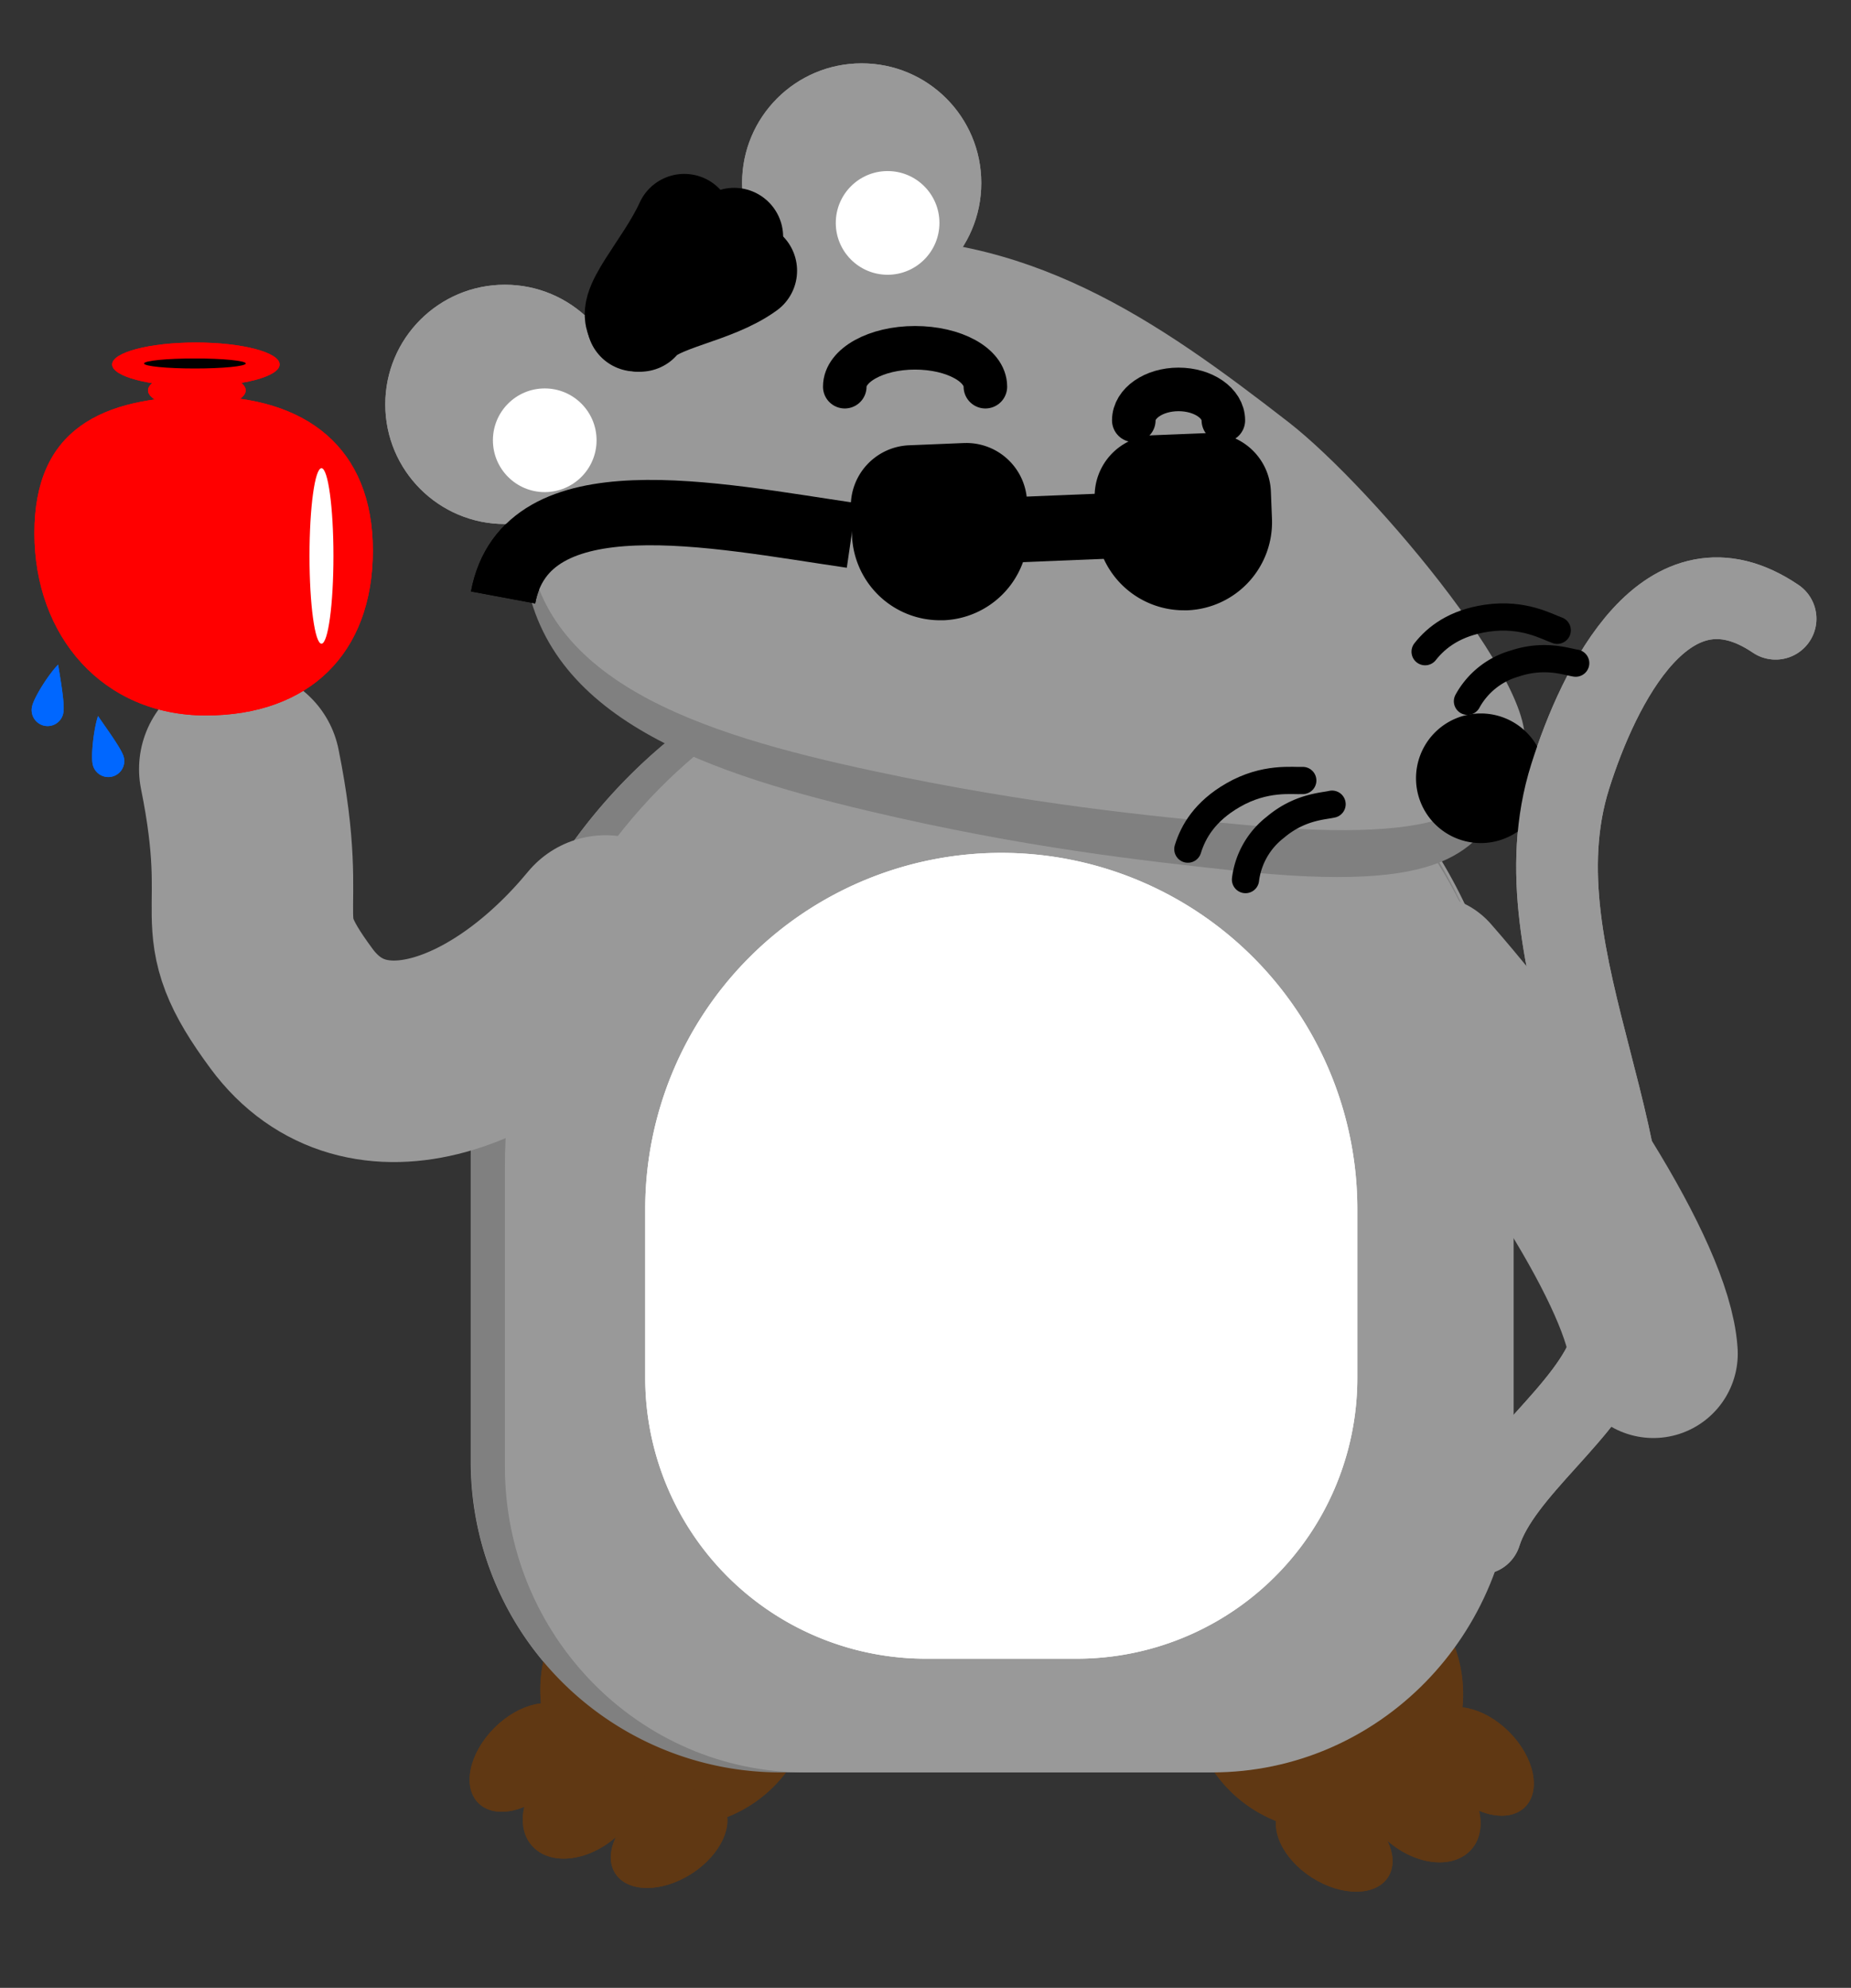 <svg id="Layer_1" data-name="Layer 1" xmlns="http://www.w3.org/2000/svg" width="340" height="365" viewBox="0 0 340 365"><rect x="0" y="0" width="340" height="365" fill="#333333" stroke="none"/><defs><style>.cls-1{fill:#603813;}.cls-2{fill:#999;}.cls-3{fill:gray;}.cls-4,.cls-7{fill:#fff;}.cls-10,.cls-11,.cls-12,.cls-13,.cls-5,.cls-6{fill:none;}.cls-11,.cls-12,.cls-13,.cls-5{stroke:#000;}.cls-10,.cls-11,.cls-12,.cls-5{stroke-miterlimit:10;}.cls-5{stroke-width:12px;}.cls-10,.cls-6,.cls-7{stroke:#999;}.cls-10,.cls-11,.cls-12,.cls-13,.cls-6,.cls-7{stroke-linecap:round;}.cls-13,.cls-6,.cls-7{stroke-linejoin:round;}.cls-6{stroke-width:37px;}.cls-7{stroke-width:31px;}.cls-8{fill:red;}.cls-9{fill:#0067ff;}.cls-10{stroke-width:15px;}.cls-11{stroke-width:8px;}.cls-12{stroke-width:5px;}.cls-13{stroke-width:18px;}</style></defs><title>Mus</title><path class="cls-1" d="M257,332.3h0a25.1,25.1,0,0,0,7.9-34.61v0a11.42,11.42,0,0,0-15.75-3.6L226,308.64a11.44,11.44,0,0,0-3.6,15.76h0A25.13,25.13,0,0,0,257,332.3Z"/><ellipse class="cls-1" cx="271.76" cy="323.42" rx="7.67" ry="11.83" transform="translate(-149.09 286.89) rotate(-45)"/><ellipse class="cls-1" cx="245.08" cy="338.36" rx="7.61" ry="11.74" transform="translate(-172.02 362.43) rotate(-57.39)"/><ellipse class="cls-1" cx="260.76" cy="331.32" rx="8.94" ry="12.61" transform="translate(-160.45 312.56) rotate(-49.25)"/><path class="cls-1" d="M111,331.57h0a25.11,25.11,0,0,1-7.9-34.62v0a11.42,11.42,0,0,1,15.75-3.59L142,307.91a11.43,11.43,0,0,1,3.6,15.75h0A25.13,25.13,0,0,1,111,331.57Z"/><ellipse class="cls-1" cx="96.23" cy="322.69" rx="11.83" ry="7.67" transform="translate(-199.99 162.56) rotate(-45)"/><ellipse class="cls-1" cx="122.91" cy="337.63" rx="11.74" ry="7.61" transform="translate(-162.59 119.48) rotate(-32.61)"/><ellipse class="cls-1" cx="107.23" cy="330.59" rx="12.61" ry="8.94" transform="translate(-189.81 150.16) rotate(-40.75)"/><path class="cls-2" d="M220.78,325.44H143.47a57,57,0,0,1-57-57V212.76a99.33,99.33,0,0,1,99.33-99.33h0A92.17,92.17,0,0,1,278,205.6v62.6A57.24,57.24,0,0,1,220.78,325.44Z"/><path class="cls-1" d="M111,331.57h0a25.11,25.11,0,0,1-7.9-34.62v0a11.42,11.42,0,0,1,15.75-3.59L142,307.91a11.43,11.43,0,0,1,3.6,15.75h0A25.13,25.13,0,0,1,111,331.57Z"/><ellipse class="cls-1" cx="96.23" cy="322.69" rx="11.83" ry="7.67" transform="translate(-199.99 162.56) rotate(-45)"/><ellipse class="cls-1" cx="122.91" cy="337.63" rx="11.74" ry="7.61" transform="translate(-162.59 119.48) rotate(-32.61)"/><ellipse class="cls-1" cx="107.23" cy="330.59" rx="12.61" ry="8.94" transform="translate(-189.81 150.16) rotate(-40.75)"/><path class="cls-1" d="M257,332.3h0a25.1,25.1,0,0,0,7.9-34.61v0a11.42,11.42,0,0,0-15.75-3.6L226,308.64a11.44,11.44,0,0,0-3.6,15.76h0A25.13,25.13,0,0,0,257,332.3Z"/><ellipse class="cls-1" cx="271.76" cy="323.42" rx="7.67" ry="11.83" transform="translate(-149.09 286.89) rotate(-45)"/><ellipse class="cls-1" cx="245.08" cy="338.36" rx="7.61" ry="11.74" transform="translate(-172.02 362.43) rotate(-57.39)"/><ellipse class="cls-1" cx="260.76" cy="331.32" rx="8.94" ry="12.61" transform="translate(-160.45 312.56) rotate(-49.25)"/><path class="cls-3" d="M220.27,325.44h-77a56.86,56.86,0,0,1-56.74-57V212.76c0-54.86,44.3-99.33,99-99.33h0c50.71,0,91.82,41.26,91.82,92.17v62.6A57.12,57.12,0,0,1,220.27,325.44Z"/><path class="cls-2" d="M222.64,325.44H147.85c-30.44,0-55.11-25.15-55.11-56.18V214.31c0-54.1,43-97.95,96.1-97.95h0c49.25,0,89.18,40.69,89.18,90.9V269C278,300.17,253.22,325.44,222.64,325.44Z"/><path class="cls-4" d="M197.76,304.56H170.09A51.56,51.56,0,0,1,118.52,253V222a65.41,65.41,0,0,1,65.4-65.4h0a65.41,65.41,0,0,1,65.4,65.4v31A51.55,51.55,0,0,1,197.76,304.56Z"/><circle class="cls-2" cx="158.28" cy="33.6" r="21.97"/><circle class="cls-2" cx="92.74" cy="74.25" r="21.97"/><circle class="cls-4" cx="100.06" cy="80.84" r="9.52"/><circle class="cls-4" cx="163.04" cy="40.93" r="9.52"/><path class="cls-3" d="M234.64,80.48c15.69,13.21,49,56.29,42.56,65.76-6.63,9.71-10.36,18-50.83,13.58-16.09-1.75-38.2-4.14-66.78-10.9-32.26-7.63-61.95-18.34-63.53-47.62s23.7-55.76,57.18-57.48S210.63,60.26,234.64,80.48Z"/><path d="M217.46,111.6a15.64,15.64,0,0,1-15.67-15l-.21-5a10.68,10.68,0,0,1,10.23-11.09l10-.4h.44a10.63,10.63,0,0,1,10.65,10.23l.21,5a15.71,15.71,0,0,1-15.05,16.32Z"/><path d="M222.29,80.52a10.13,10.13,0,0,1,10.15,9.75l.21,5a15.19,15.19,0,0,1-14.57,15.8h-.63a15.14,15.14,0,0,1-15.16-14.57l-.21-5a10.16,10.16,0,0,1,9.75-10.57l10-.41h.42m0-1h-.46l-10,.4a11.17,11.17,0,0,0-10.71,11.61l.21,5a16.18,16.18,0,0,0,16.16,15.53h.67a16.19,16.19,0,0,0,15.52-16.84l-.2-5a11.16,11.16,0,0,0-11.15-10.71Z"/><path d="M172.61,113.42a15.64,15.64,0,0,1-15.66-15l-.21-5A10.66,10.66,0,0,1,167,82.26l10-.41h.45A10.63,10.63,0,0,1,188.1,92.07l.21,5a15.71,15.71,0,0,1-15.05,16.32Z"/><path d="M177.45,82.34a10.13,10.13,0,0,1,10.15,9.75l.21,5a15.19,15.19,0,0,1-14.57,15.8h-.62a15.14,15.14,0,0,1-15.17-14.57l-.21-5A10.18,10.18,0,0,1,167,82.75l10-.4h.42m0-1H177l-10,.41a11.16,11.16,0,0,0-10.71,11.6l.21,5a16.19,16.19,0,0,0,16.17,15.53h.66a16.2,16.2,0,0,0,15.53-16.84l-.21-5a11.16,11.16,0,0,0-11.15-10.71Z"/><line class="cls-5" x1="184.99" y1="97.33" x2="205.11" y2="96.51"/><path class="cls-5" d="M92.41,109.7c4.21-22.52,38.69-15.08,64-11.39"/><path class="cls-6" d="M111.23,171.86C93,193.94,67.11,203.54,53.56,185.22c-12.43-16.8-3.59-14.73-9.52-44"/><path class="cls-7" d="M262.2,179.87c20.47,23.4,40.58,54.57,41.5,68.67"/><path class="cls-8" d="M68.49,101.08c0,18.93-11.75,30.29-30.68,30.29S6.32,116.82,6.32,97.89,18.48,72.78,37.41,72.78C56.14,72.78,68.49,82.15,68.49,101.08Z"/><ellipse class="cls-8" cx="36.16" cy="71.68" rx="8.97" ry="3.3"/><ellipse class="cls-8" cx="35.98" cy="66.92" rx="15.38" ry="4.03"/><ellipse cx="35.8" cy="66.74" rx="9.34" ry="0.92"/><path class="cls-9" d="M11.65,130.78a2.93,2.93,0,1,1-5.77-1c.28-1.59,3.05-6,4.8-7.74C11,124.16,11.93,129.19,11.65,130.78Z"/><path class="cls-9" d="M22.71,138.93a2.93,2.93,0,1,1-5.64,1.59c-.44-1.55.14-6.69.94-9.05C19.19,133.27,22.27,137.37,22.71,138.93Z"/><ellipse class="cls-4" cx="59.05" cy="102.08" rx="2.2" ry="16.11"/><path class="cls-10" d="M271.94,281.59c3.76-11.9,20.26-22.45,24-34.34,10.74-34-18.25-70.75-7.51-104.71,5.22-16.5,17.77-42.44,37.72-28.93"/><path class="cls-11" d="M155.17,71c0-3.94,5.78-7.14,12.9-7.14S181,67,181,71"/><path class="cls-11" d="M208.26,77.18c0-3.14,3.68-5.68,8.22-5.68s8.23,2.54,8.23,5.68"/><path class="cls-4" d="M197.76,304.56H170.09A51.56,51.56,0,0,1,118.52,253V222a65.41,65.41,0,0,1,65.4-65.4h0a65.41,65.41,0,0,1,65.4,65.4v31A51.55,51.55,0,0,1,197.76,304.56Z"/><path class="cls-2" d="M236.65,77.49c15.76,12.22,49.13,52.16,42.57,61-6.73,9.08-10.54,16.79-51.34,12.91-16.21-1.54-38.5-3.65-67.29-9.8-32.5-6.93-62.39-16.75-63.82-44s24.2-52,58-53.81S212.54,58.79,236.65,77.49Z"/><circle class="cls-2" cx="158.28" cy="33.6" r="21.97"/><circle class="cls-2" cx="92.74" cy="74.25" r="21.97"/><circle class="cls-4" cx="100.06" cy="80.84" r="9.52"/><circle class="cls-4" cx="163.04" cy="40.93" r="9.52"/><circle cx="271.97" cy="142.9" r="11.4"/><path d="M272,132a10.9,10.9,0,1,1-10.9,10.9A10.91,10.91,0,0,1,272,132m0-1a11.9,11.9,0,1,0,11.9,11.9A11.9,11.9,0,0,0,272,131Z"/><path d="M217.46,111.6a15.64,15.64,0,0,1-15.67-15l-.21-5a10.68,10.68,0,0,1,10.23-11.09l10-.4h.44a10.63,10.63,0,0,1,10.65,10.23l.21,5a15.71,15.71,0,0,1-15.05,16.32Z"/><path d="M222.29,80.52a10.13,10.13,0,0,1,10.15,9.75l.21,5a15.19,15.19,0,0,1-14.57,15.8h-.63a15.14,15.14,0,0,1-15.16-14.57l-.21-5a10.16,10.16,0,0,1,9.75-10.57l10-.41h.42m0-1h-.46l-10,.4a11.17,11.17,0,0,0-10.71,11.61l.21,5a16.18,16.18,0,0,0,16.16,15.53h.67a16.19,16.19,0,0,0,15.52-16.84l-.2-5a11.16,11.16,0,0,0-11.15-10.71Z"/><path d="M172.61,113.42a15.64,15.64,0,0,1-15.66-15l-.21-5A10.66,10.66,0,0,1,167,82.26l10-.41h.45A10.63,10.63,0,0,1,188.1,92.07l.21,5a15.71,15.71,0,0,1-15.05,16.32Z"/><path d="M177.45,82.34a10.13,10.13,0,0,1,10.15,9.75l.21,5a15.19,15.19,0,0,1-14.57,15.8h-.62a15.14,15.14,0,0,1-15.17-14.57l-.21-5A10.18,10.18,0,0,1,167,82.75l10-.4h.42m0-1H177l-10,.41a11.16,11.16,0,0,0-10.71,11.6l.21,5a16.19,16.19,0,0,0,16.17,15.53h.66a16.2,16.2,0,0,0,15.53-16.84l-.21-5a11.16,11.16,0,0,0-11.15-10.71Z"/><line class="cls-5" x1="184.99" y1="97.33" x2="205.11" y2="96.51"/><path class="cls-5" d="M92.41,109.7c4.21-22.52,38.69-15.08,64-11.39"/><path class="cls-8" d="M68.49,101.08c0,18.93-11.75,30.29-30.68,30.29S6.32,116.82,6.32,97.89,18.48,72.78,37.41,72.78C56.14,72.78,68.49,82.15,68.49,101.08Z"/><ellipse class="cls-8" cx="36.16" cy="71.68" rx="8.97" ry="3.3"/><ellipse class="cls-8" cx="35.98" cy="66.92" rx="15.38" ry="4.03"/><ellipse cx="35.8" cy="66.74" rx="9.34" ry="0.92"/><path class="cls-9" d="M11.65,130.78a2.93,2.93,0,1,1-5.77-1c.28-1.59,3.05-6,4.8-7.74C11,124.16,11.93,129.19,11.65,130.78Z"/><path class="cls-9" d="M22.71,138.93a2.93,2.93,0,1,1-5.64,1.59c-.44-1.55.14-6.69.94-9.05C19.19,133.27,22.27,137.37,22.71,138.93Z"/><ellipse class="cls-4" cx="59.05" cy="102.08" rx="2.2" ry="16.11"/><path class="cls-10" d="M271.94,281.59c3.76-11.9,20.26-22.45,24-34.34,10.74-34-18.25-70.75-7.51-104.71,5.22-16.5,17.77-42.44,37.72-28.93"/><path class="cls-11" d="M155.17,71c0-3.94,5.78-7.14,12.9-7.14S181,67,181,71"/><path class="cls-12" d="M218.19,155.91c1-3.25,3.15-6.93,8.27-9.89,5.92-3.43,11-2.6,12.84-2.71"/><path class="cls-12" d="M228.78,161.5a14.39,14.39,0,0,1,5.48-9.6c4.47-3.79,8.87-3.86,10.42-4.24"/><path class="cls-12" d="M261.77,119.66c2.1-2.67,5.48-5.29,11.33-6.15,6.77-1,11.17,1.63,12.94,2.22"/><path class="cls-12" d="M269.55,128.76a14.4,14.4,0,0,1,8.63-6.91c5.56-1.87,9.67-.31,11.25-.09"/><path class="cls-11" d="M208.26,77.18c0-3.14,3.68-5.68,8.22-5.68s8.23,2.54,8.23,5.68"/><path class="cls-13" d="M117.18,59.21c-3.3-2.1,4.78-10.08,8.51-18.28"/><path class="cls-13" d="M117.6,59.25c3.2-4,13.48-4.94,19.81-9.54"/><path class="cls-13" d="M116.78,59.21c-1-6.16,9-8.37,18.07-15.72"/></svg>
